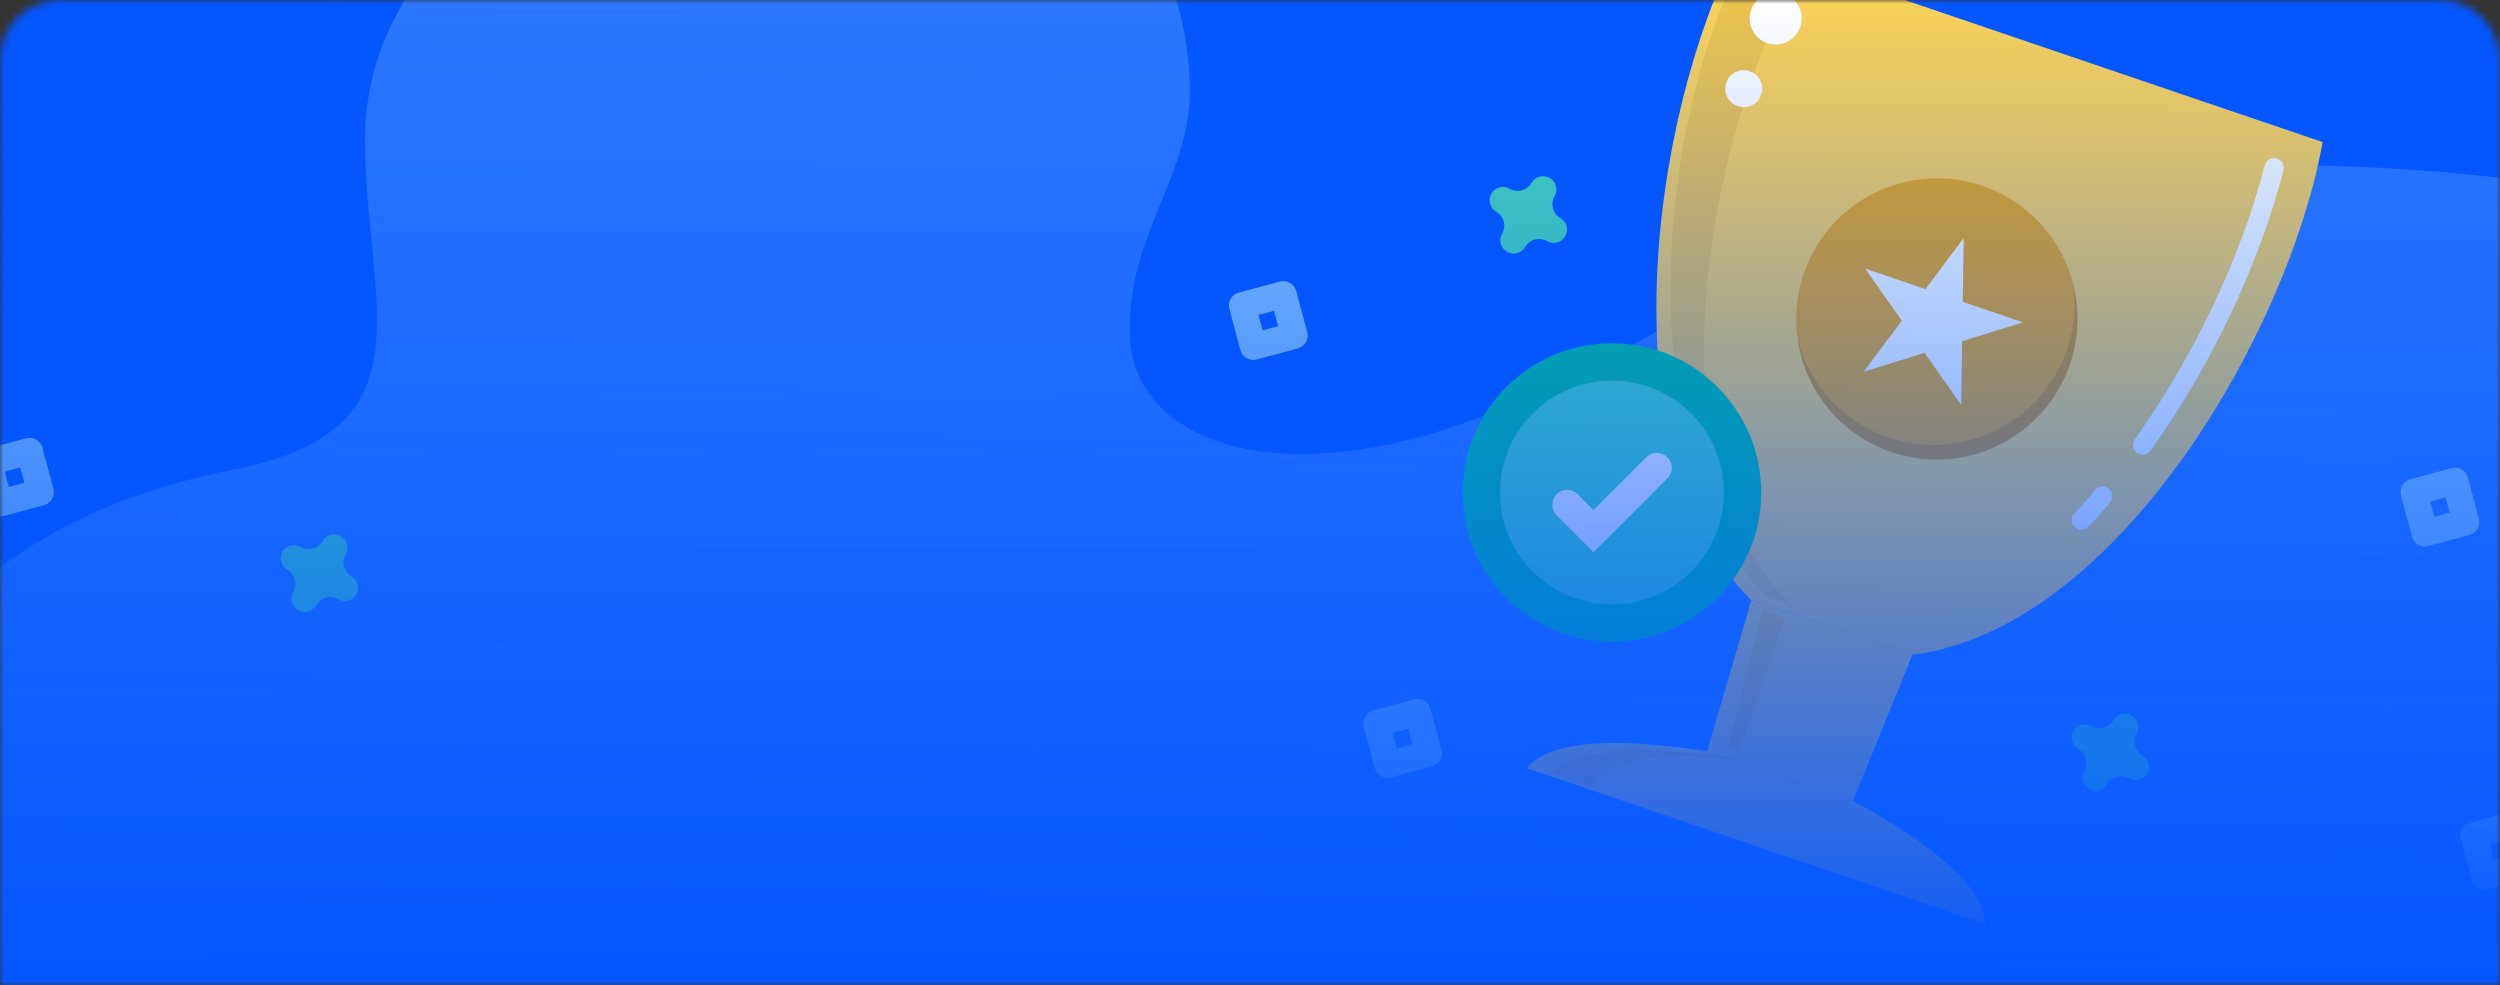 <svg width="335" height="132" viewBox="0 0 335 132" fill="none" xmlns="http://www.w3.org/2000/svg">
<rect x="0" y="0" width="335" height="132" fill="#333333" stroke="none"/>
<mask id="mask0_1965_10867" style="mask-type:alpha" maskUnits="userSpaceOnUse" x="0" y="0" width="335" height="132">
<path d="M0 8C0 3.582 3.582 0 8 0H327C331.418 0 335 3.582 335 8V132H0V8Z" fill="white"/>
</mask>
<g mask="url(#mask0_1965_10867)">
<path d="M0 0H335V132H0V0Z" fill="#0556FF"/>
<path opacity="0.3" d="M159.161 221.911C87.892 222.137 -28.013 225.568 -28.988 155.425C-29.688 105 -13 71.593 31 63C58 57.727 49.218 41.657 48.902 19.338C48.592 -2.981 68.933 -23.462 106.484 -23.984C144.035 -24.507 158.038 -11.945 159.412 10.361C160.193 23.091 151.185 30.675 151.378 44.488C151.572 58.301 168.679 65.337 193.053 57.727C227.893 46.855 250.957 14.405 335.364 23.859C418.875 33.216 455.045 114.798 430.387 167.026C411.783 206.447 357.015 221.292 159.161 221.911Z" fill="#87C5FF"/>
<path d="M39.941 81.739C39.088 81.246 38.797 80.155 39.29 79.302C39.881 78.281 39.53 76.969 38.508 76.378C37.656 75.885 37.364 74.794 37.857 73.941C38.351 73.088 39.442 72.797 40.294 73.29C41.316 73.881 42.628 73.53 43.219 72.509C43.712 71.656 44.803 71.364 45.656 71.858C46.508 72.351 46.8 73.442 46.307 74.294C45.716 75.316 46.066 76.628 47.088 77.219C47.941 77.712 48.233 78.803 47.739 79.656C47.246 80.509 46.155 80.8 45.302 80.307C44.28 79.716 42.969 80.066 42.378 81.088C41.885 81.941 40.794 82.233 39.941 81.739Z" fill="#48D8B2"/>
<path d="M279.941 105.739C279.088 105.246 278.796 104.155 279.29 103.302C279.881 102.28 279.53 100.969 278.508 100.378C277.656 99.885 277.364 98.794 277.857 97.941C278.351 97.088 279.442 96.797 280.294 97.29C281.316 97.881 282.628 97.53 283.219 96.509C283.712 95.656 284.803 95.364 285.656 95.858C286.508 96.351 286.8 97.442 286.307 98.294C285.716 99.316 286.066 100.628 287.088 101.219C287.941 101.712 288.233 102.803 287.739 103.656C287.246 104.509 286.155 104.8 285.302 104.307C284.28 103.716 282.969 104.066 282.378 105.088C281.885 105.941 280.794 106.233 279.941 105.739Z" fill="#48D8B2"/>
<path d="M201.941 33.739C201.088 33.246 200.796 32.155 201.29 31.302C201.881 30.28 201.53 28.969 200.508 28.378C199.656 27.885 199.364 26.794 199.857 25.941C200.351 25.088 201.442 24.797 202.294 25.29C203.316 25.881 204.628 25.53 205.219 24.509C205.712 23.656 206.803 23.364 207.656 23.858C208.508 24.351 208.8 25.442 208.307 26.294C207.716 27.316 208.066 28.628 209.088 29.219C209.941 29.712 210.233 30.803 209.739 31.656C209.246 32.509 208.155 32.8 207.302 32.307C206.28 31.716 204.969 32.066 204.378 33.088C203.885 33.941 202.794 34.233 201.941 33.739Z" fill="#48D8B2"/>
<path d="M167.037 47.986C166.642 47.758 166.334 47.379 166.207 46.903L164.734 41.39C164.612 40.933 164.676 40.446 164.913 40.037C165.15 39.627 165.54 39.329 165.997 39.207L171.509 37.734C171.966 37.612 172.453 37.676 172.863 37.913C173.272 38.15 173.571 38.539 173.693 38.997L175.166 44.51C175.288 44.967 175.224 45.453 174.987 45.863C174.75 46.272 174.36 46.571 173.903 46.693L168.39 48.166C167.914 48.293 167.432 48.215 167.037 47.986ZM168.641 42.193L169.193 44.259L171.259 43.707L170.707 41.641L168.641 42.193Z" fill="#87C5FF"/>
<path d="M185.037 103.986C184.642 103.758 184.334 103.379 184.207 102.903L182.734 97.39C182.612 96.933 182.676 96.446 182.913 96.037C183.15 95.627 183.54 95.329 183.997 95.207L189.509 93.734C189.966 93.612 190.453 93.676 190.863 93.913C191.272 94.15 191.571 94.539 191.693 94.997L193.166 100.51C193.288 100.967 193.224 101.453 192.987 101.863C192.75 102.272 192.36 102.571 191.903 102.693L186.39 104.166C185.914 104.293 185.432 104.215 185.037 103.986ZM186.641 98.193L187.193 100.259L189.259 99.707L188.707 97.641L186.641 98.193Z" fill="#87C5FF"/>
<path d="M332.037 118.986C331.642 118.758 331.334 118.379 331.207 117.903L329.734 112.39C329.612 111.933 329.676 111.446 329.913 111.037C330.15 110.627 330.54 110.329 330.997 110.207L336.509 108.734C336.966 108.612 337.453 108.676 337.863 108.913C338.272 109.15 338.571 109.539 338.693 109.997L340.166 115.51C340.288 115.967 340.224 116.453 339.987 116.863C339.75 117.272 339.36 117.571 338.903 117.693L333.39 119.166C332.914 119.293 332.432 119.215 332.037 118.986ZM333.641 113.193L334.193 115.259L336.259 114.707L335.707 112.641L333.641 113.193Z" fill="#87C5FF"/>
<path d="M324.037 72.987C323.642 72.758 323.334 72.379 323.207 71.903L321.734 66.39C321.612 65.933 321.676 65.446 321.913 65.037C322.15 64.627 322.54 64.329 322.997 64.207L328.509 62.734C328.966 62.612 329.453 62.676 329.863 62.913C330.272 63.15 330.571 63.539 330.693 63.997L332.166 69.51C332.288 69.967 332.224 70.453 331.987 70.863C331.75 71.272 331.36 71.571 330.903 71.693L325.39 73.166C324.914 73.293 324.432 73.215 324.037 72.987ZM325.641 67.193L326.193 69.259L328.259 68.707L327.707 66.641L325.641 67.193Z" fill="#87C5FF"/>
<path d="M-0.963 68.987C-1.358 68.758 -1.666 68.379 -1.793 67.903L-3.266 62.39C-3.388 61.933 -3.324 61.446 -3.087 61.037C-2.85 60.627 -2.46 60.329 -2.003 60.207L3.509 58.734C3.966 58.612 4.453 58.676 4.863 58.913C5.272 59.15 5.571 59.539 5.693 59.997L7.166 65.51C7.288 65.967 7.224 66.453 6.987 66.863C6.75 67.272 6.36 67.571 5.903 67.693L0.39 69.166C-0.086 69.293 -0.568 69.215 -0.963 68.987ZM0.641 63.193L1.193 65.259L3.259 64.707L2.707 62.641L0.641 63.193Z" fill="#87C5FF"/>
<path d="M311.235 19.043L272.158 5.757L233.081 -7.53C221.007 15.739 215.125 61.042 234.62 80.386L245.438 84.067L256.256 87.748C283.533 84.305 306.571 44.832 311.235 19.043Z" fill="#F8D158"/>
<path opacity="0.1" d="M233.477 -5.094L240.469 -2.714C228.837 19.262 220.427 62.375 240.129 81.118L236.497 79.883C218.488 60.746 221.845 16.883 233.477 -5.094Z" fill="#704506"/>
<path d="M248.304 107.333L228.753 100.683L234.692 80.417L256.262 87.743L248.304 107.333Z" fill="#F8D158"/>
<path d="M248.303 107.333L228.753 100.683C211.237 97.904 206.29 100.869 204.603 102.936L266.051 123.828C265.991 121.165 263.885 115.802 248.303 107.333Z" fill="#F8D158"/>
<path opacity="0.4" d="M236.172 81.79L231.677 100.124L233.018 100.58L239.215 82.832L236.172 81.79Z" fill="#EBA816"/>
<path opacity="0.4" d="M232.664 102.017L231.063 101.47C215.702 99.253 209.434 101.54 207.91 103.526L213.174 105.317C214.698 103.331 220.599 99.709 232.664 102.017Z" fill="#EBA816"/>
<path d="M241.247 3.597C240.622 5.423 238.636 6.398 236.816 5.783C234.991 5.161 234.019 3.176 234.636 1.356C235.26 -0.469 237.247 -1.444 239.066 -0.829C240.892 -0.207 241.871 1.772 241.247 3.597Z" fill="white"/>
<path d="M234.468 9.534C235.765 9.981 236.456 11.386 236.015 12.678C235.567 13.976 234.16 14.669 232.868 14.229C231.571 13.783 230.88 12.377 231.321 11.085C231.756 9.787 233.17 9.088 234.468 9.534Z" fill="white"/>
<path d="M278.495 70.896C278.313 70.831 278.141 70.735 277.997 70.592C277.491 70.088 277.486 69.264 277.998 68.751C278.988 67.755 279.245 67.446 279.808 66.776C280.045 66.484 280.344 66.129 280.76 65.64C281.231 65.093 282.047 65.037 282.595 65.495C283.141 65.965 283.202 66.787 282.738 67.329C282.322 67.805 282.044 68.144 281.814 68.43C281.243 69.118 280.923 69.503 279.845 70.585C279.476 70.954 278.95 71.053 278.495 70.896Z" fill="white"/>
<path d="M286.692 60.866C286.577 60.825 286.463 60.772 286.351 60.694C285.768 60.277 285.632 59.461 286.05 58.878C293.974 47.802 300.322 34.422 303.473 22.164C303.651 21.474 304.361 21.047 305.057 21.231C305.747 21.407 306.173 22.117 305.989 22.813C302.768 35.371 296.269 49.062 288.167 60.392C287.828 60.862 287.219 61.042 286.692 60.866Z" fill="white"/>
<path d="M273.286 55.605C280.405 48.005 280.021 36.082 272.428 28.974C264.835 21.866 252.909 22.265 245.79 29.866C238.671 37.466 239.056 49.389 246.648 56.496C254.241 63.604 266.167 63.205 273.286 55.605Z" fill="#EBA816"/>
<path opacity="0.2" d="M277.787 38.016C278.208 40.89 277.983 43.897 276.976 46.839C273.613 56.689 262.903 61.964 253.055 58.614C246.821 56.492 242.436 51.431 240.897 45.498C241.891 52.258 246.541 58.234 253.455 60.576C263.303 63.926 274.013 58.651 277.376 48.801C278.609 45.185 278.678 41.46 277.787 38.016Z" fill="#704506"/>
<path d="M263.132 31.903L263.007 40.447L271.09 43.193L262.931 45.719L262.8 54.257L257.886 47.285L249.726 49.811L254.847 42.973L249.927 35.995L258.011 38.741L263.132 31.903Z" fill="white"/>
<path d="M216 46C204.954 46 196 54.954 196 66C196 77.046 204.954 86 216 86C227.046 86 236 77.046 236 66C236 54.954 227.046 46 216 46Z" fill="#00C48C"/>
<path d="M216 81C207.716 81 201 74.284 201 66C201 57.716 207.716 51 216 51C224.284 51 231 57.716 231 66C231 74.284 224.284 81 216 81Z" fill="#48D8B2"/>
<path d="M223.435 61.272C224.216 62.053 224.216 63.319 223.435 64.1L216.364 71.172L213.536 74L210.707 71.172L208.586 69.05C208.196 68.66 208 68.148 208 67.636C208 67.124 208.196 66.612 208.586 66.222C209.367 65.441 210.633 65.441 211.414 66.222L213.536 68.343L220.607 61.272C220.998 60.882 221.509 60.686 222.021 60.686C222.533 60.686 223.044 60.882 223.435 61.272Z" fill="white"/>
<path d="M0 0H335V132H0V0Z" fill="url(#paint0_linear_1965_10867)"/>
</g>
<defs>
<linearGradient id="paint0_linear_1965_10867" x1="167.997" y1="3.7646e-08" x2="167.527" y2="132.002" gradientUnits="userSpaceOnUse">
<stop stop-color="#0556FF" stop-opacity="0"/>
<stop offset="1" stop-color="#0556FF"/>
</linearGradient>
</defs>
</svg>

